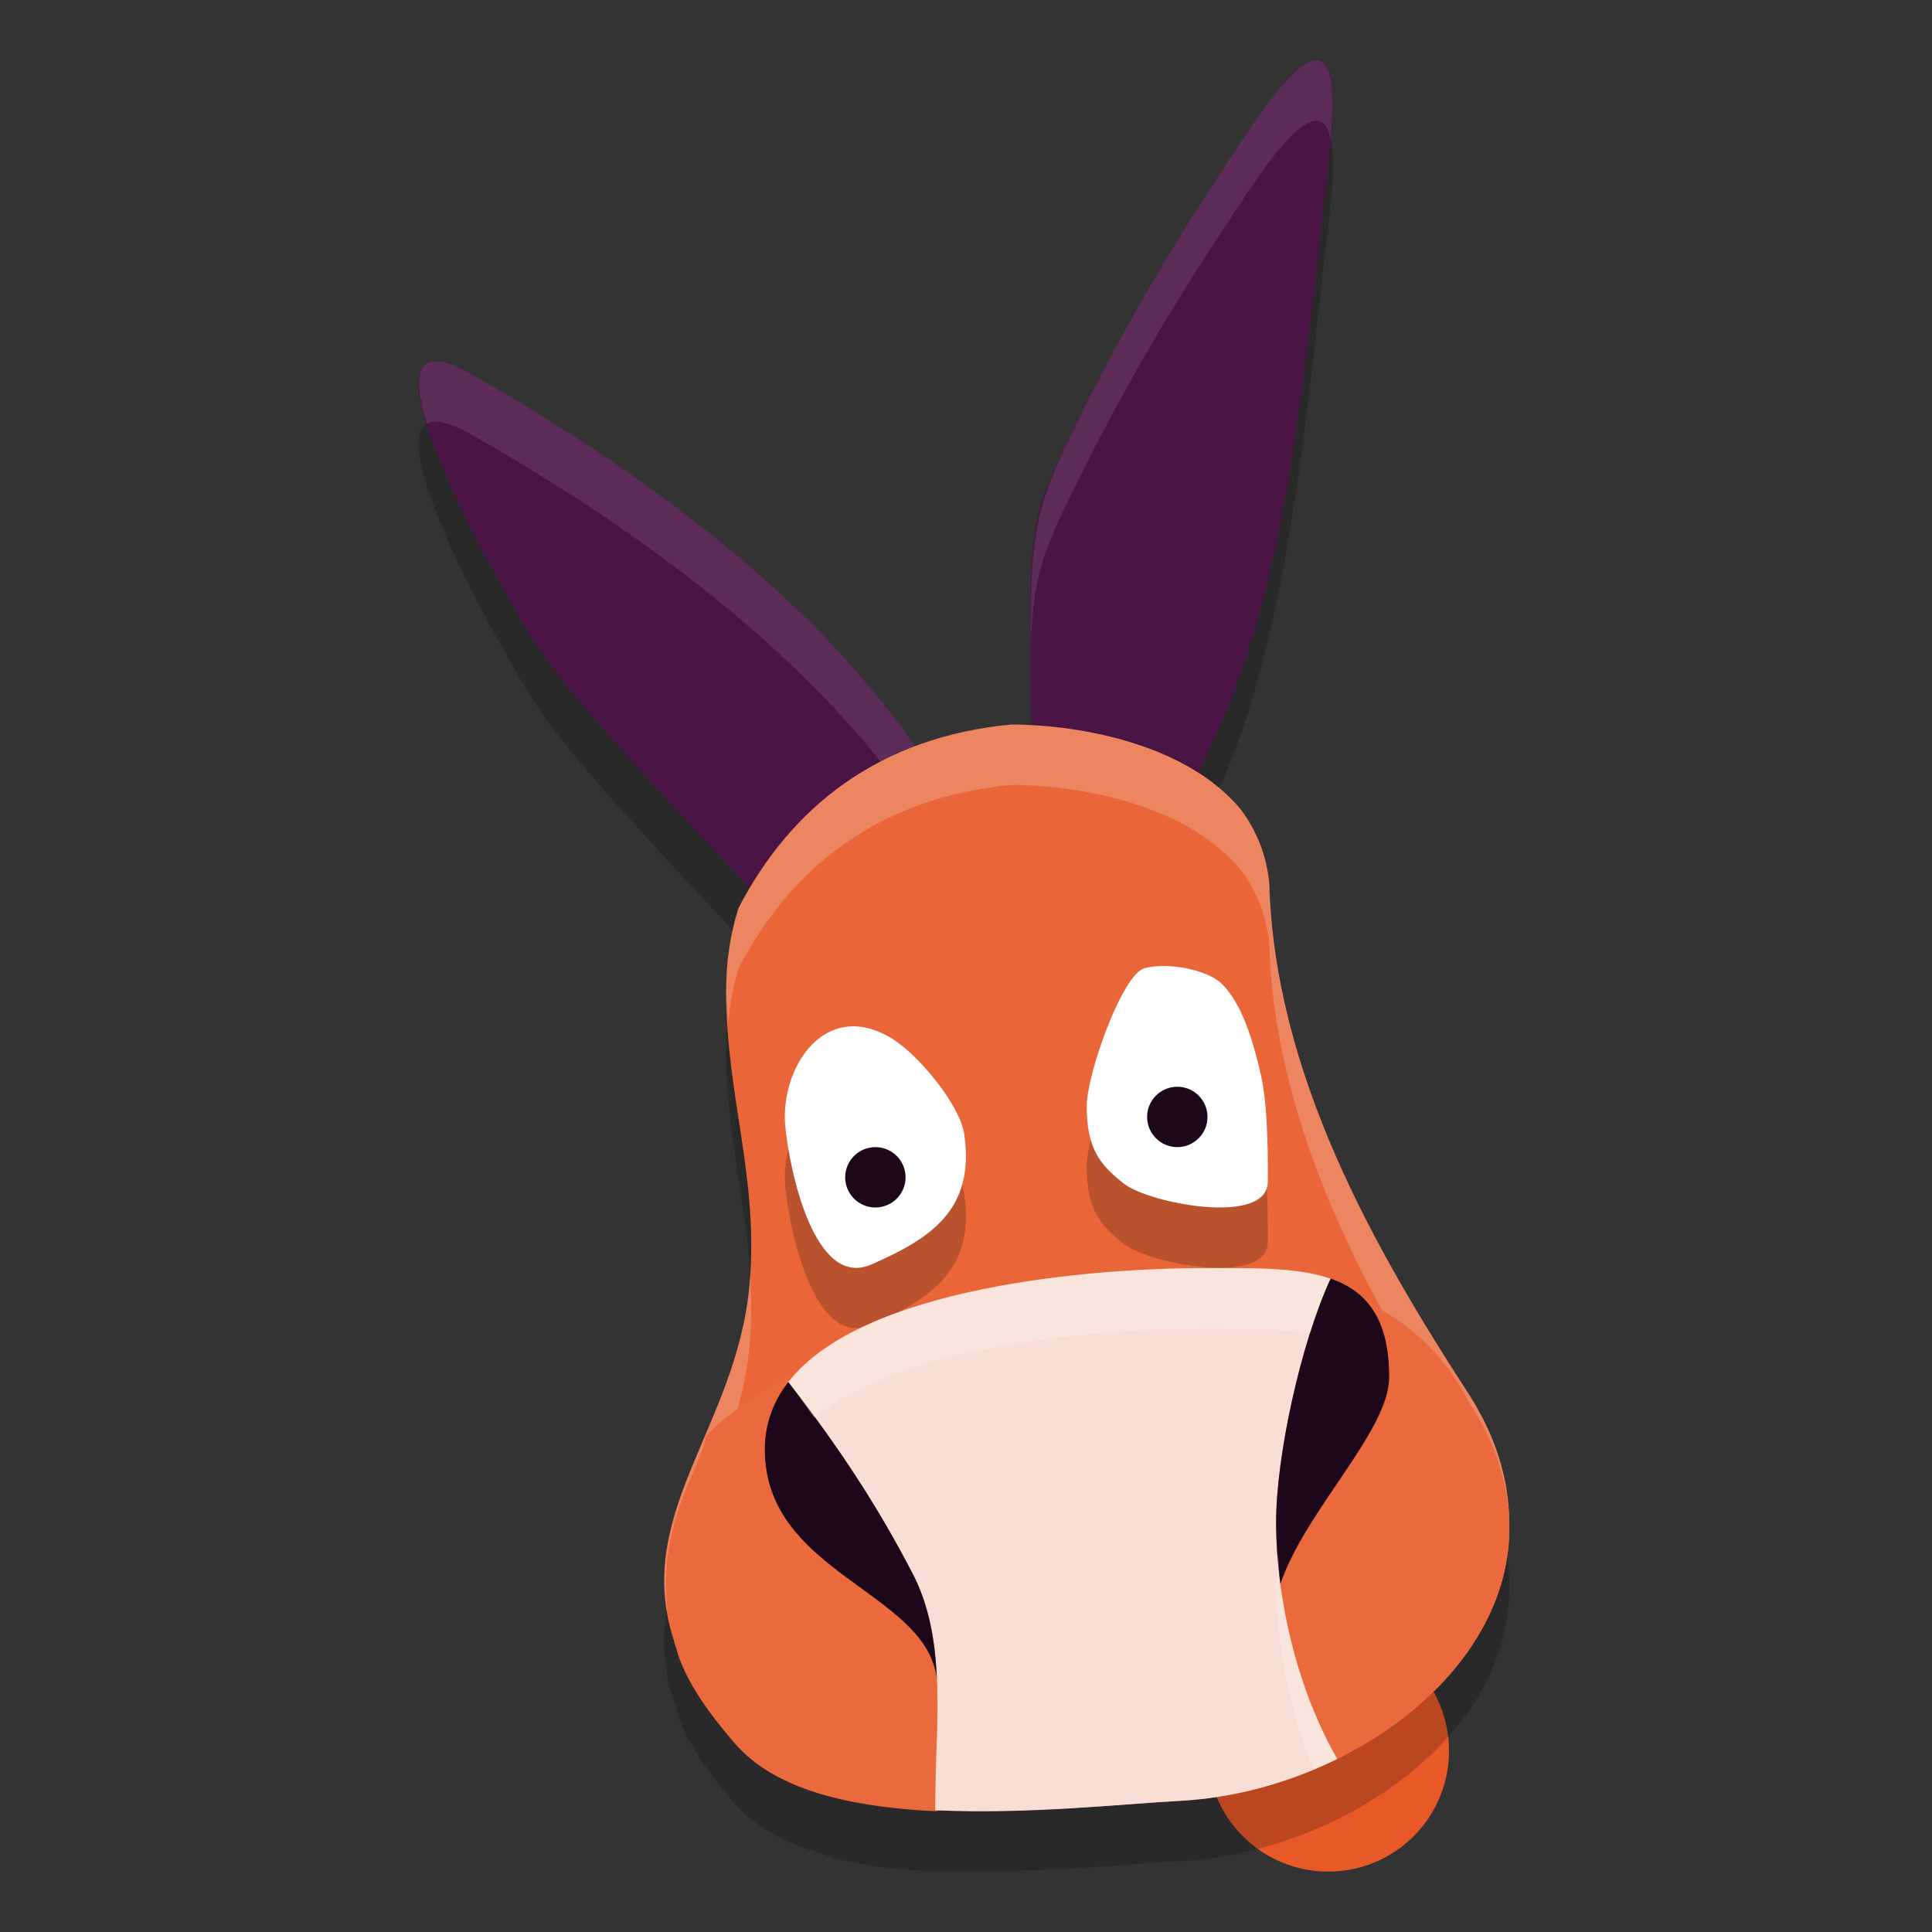 <svg xmlns="http://www.w3.org/2000/svg" width="32" height="32" version="1">
 <rect width="100%" height="100%" fill="#333333" stroke="none"/>
 <circle style="fill:#e85927" cx="22" cy="29" r="2"/>
 <path style="opacity:0.2" d="m 21.808,2 c -0.296,-0.004 -0.778,0.638 -1.162,1.213 -0.875,1.31 -1.791,2.742 -2.686,4.547 -0.869,1.752 -0.964,1.766 -0.869,5.266 -0.11,-0.006 -0.233,-0.025 -0.336,-0.025 -0.588,0.055 -1.119,0.184 -1.603,0.367 C 13.544,11.036 10.959,8.992 7.806,7.197 7.53,7.04 7.329,6.975 7.189,6.984 c -0.976,0.062 1.082,3.745 1.687,4.682 0.549,0.849 1.913,2.297 3.004,3.469 0.199,0.214 0.373,0.396 0.545,0.574 -0.065,0.109 -0.132,0.214 -0.191,0.328 -0.134,0.415 -0.207,0.875 -0.207,1.379 0,1.742 0.545,3.089 0.389,4.859 -0.211,2.399 -2.012,3.847 -1.213,6.016 0.017,0.053 0.022,0.1 0.041,0.154 0.165,0.458 0.494,0.933 0.955,1.463 0.075,0.086 0.163,0.161 0.254,0.234 0.005,0.004 0.011,0.006 0.016,0.01 0.158,0.127 0.339,0.235 0.539,0.328 0.077,0.037 0.158,0.069 0.24,0.102 0.097,0.037 0.199,0.07 0.303,0.102 0.101,0.031 0.189,0.074 0.295,0.1 0.377,0.092 0.787,0.152 1.209,0.187 0.144,0.012 0.287,0.022 0.434,0.029 l 0.125,-0.016 c 0.025,9.97e-4 0.051,-8.64e-4 0.076,0 1.457,0.05 2.971,-0.11 3.863,-0.158 6.42e-4,-3.4e-5 0.001,3.6e-5 0.002,0 0.217,-0.012 0.434,-0.034 0.65,-0.068 0.335,-0.054 0.667,-0.136 0.992,-0.24 5.76e-4,-1.85e-4 0.001,1.86e-4 0.002,0 0.326,-0.105 0.646,-0.232 0.951,-0.383 0.264,-0.13 0.516,-0.277 0.756,-0.437 0,0 0.002,0 0.002,0 0.17,-0.114 0.334,-0.237 0.488,-0.365 0.466,-0.385 0.857,-0.831 1.137,-1.322 0.078,-0.138 0.147,-0.281 0.207,-0.426 0.062,-0.149 0.112,-0.3 0.152,-0.455 0.038,-0.148 0.068,-0.298 0.086,-0.451 2.26e-4,-0.002 -2.23e-4,-0.004 0,-0.006 0.018,-0.154 0.024,-0.31 0.02,-0.469 -5.8e-5,-0.002 6.1e-5,-0.004 0,-0.006 -1.9e-4,-0.006 2.22e-4,-0.012 0,-0.018 -0.008,-0.676 -0.216,-1.39 -0.687,-2.117 -1.535,-2.367 -3.201,-5.273 -3.287,-8.437 -0.046,-0.461 -0.211,-0.864 -0.463,-1.207 -0.198,-0.243 -0.443,-0.443 -0.715,-0.615 0.07,-0.149 0.142,-0.322 0.207,-0.453 1.313,-2.636 1.596,-6.65 1.971,-9.834 0.132,-1.119 0.015,-1.513 -0.215,-1.516 z"/>
 <path style="fill:#4a1445" d="M 21.809,1 C 21.513,0.996 21.03,1.638 20.646,2.213 19.771,3.523 18.855,4.955 17.96,6.76 c -0.89,1.795 -0.971,1.71 -0.865,5.473 0.665,0.037 2.073,0.387 2.694,0.698 0.091,-0.156 0.179,-0.413 0.263,-0.581 1.313,-2.636 1.596,-6.65 1.97,-9.834 0.132,-1.119 0.016,-1.512 -0.214,-1.515 z M 7.189,5.984 c -0.976,0.062 1.081,3.746 1.687,4.682 0.549,0.849 1.913,2.297 3.005,3.468 0.234,0.251 0.443,0.469 0.64,0.675 0,0 0.127,0.176 0.211,0.1 0.471,-0.426 2,-2.078 2.584,-2.303 L 15.238,12.484 C 13.637,10.104 11.012,8.023 7.806,6.198 7.53,6.04 7.328,5.975 7.189,5.984 Z"/>
 <path style="opacity:0.1;fill:#ffffff" d="m 21.808,1 c -0.296,-0.004 -0.778,0.638 -1.162,1.213 -0.875,1.31 -1.791,2.742 -2.686,4.547 -0.739,1.49 -0.909,1.809 -0.889,3.984 0.044,-1.37 0.267,-1.731 0.889,-2.984 0.895,-1.805 1.81,-3.237 2.686,-4.547 0.384,-0.575 0.866,-1.217 1.162,-1.213 0.108,0.001 0.187,0.1 0.23,0.309 0.089,-0.941 -0.017,-1.306 -0.23,-1.309 z M 7.189,5.984 C 6.865,6.005 6.892,6.44 7.072,7.025 7.106,7.005 7.141,6.987 7.189,6.984 7.329,6.975 7.53,7.04 7.806,7.197 10.758,8.878 13.207,10.779 14.828,12.928 c 0.191,-0.152 0.364,-0.274 0.488,-0.322 l -0.078,-0.121 C 13.637,10.104 11.012,8.023 7.806,6.197 7.53,6.04 7.329,5.975 7.189,5.984 Z"/>
 <path style="fill:#ea6639" d="m 16.756,12 c -2.203,0.205 -3.661,1.376 -4.522,3.037 -0.134,0.415 -0.207,0.875 -0.207,1.379 0,1.742 0.544,3.088 0.388,4.858 -0.211,2.399 -2.011,3.847 -1.212,6.016 0.017,0.053 0.022,0.101 0.041,0.155 0.165,0.458 0.493,0.933 0.955,1.463 0.075,0.086 0.164,0.16 0.254,0.234 0.363,0.299 0.841,0.507 1.393,0.641 0.377,0.092 0.786,0.152 1.208,0.188 0.144,0.012 0.289,0.021 0.435,0.028 l 0.124,-0.016 c 1.481,0.058 3.032,-0.108 3.94,-0.157 0.217,-0.012 0.434,-0.036 0.651,-0.07 0.67,-0.107 1.332,-0.322 1.941,-0.622 h 0.004 c 0.029,-0.015 0.056,-0.035 0.085,-0.05 0.232,-0.119 0.46,-0.245 0.673,-0.388 0.682,-0.457 1.253,-1.032 1.625,-1.687 0.318,-0.559 0.49,-1.177 0.465,-1.829 -0.008,-0.676 -0.215,-1.389 -0.687,-2.116 -1.535,-2.367 -3.201,-5.274 -3.287,-8.439 -0.046,-0.461 -0.21,-0.863 -0.462,-1.206 -0.867,-1.063 -2.597,-1.413 -3.806,-1.418 z"/>
 <path style="opacity:0.2;fill:#ffffff" d="m 16.755,12 c -2.203,0.205 -3.66,1.376 -4.521,3.037 -0.134,0.415 -0.207,0.875 -0.207,1.379 0,0.184 0.025,0.35 0.035,0.525 0.031,-0.319 0.082,-0.626 0.172,-0.904 0.862,-1.661 2.318,-2.832 4.521,-3.037 1.209,0.006 2.938,0.355 3.805,1.418 0.252,0.343 0.416,0.746 0.463,1.207 0.087,3.165 1.752,6.07 3.287,8.437 0.375,0.579 0.577,1.149 0.65,1.699 0.027,-0.191 0.045,-0.384 0.037,-0.582 -0.008,-0.676 -0.216,-1.39 -0.687,-2.117 -1.535,-2.367 -3.201,-5.273 -3.287,-8.437 -0.046,-0.461 -0.211,-0.864 -0.463,-1.207 -0.867,-1.063 -2.596,-1.412 -3.805,-1.418 z m -4.332,9.103 c -0.004,0.058 -0.003,0.113 -0.008,0.172 -0.191,2.165 -1.67,3.557 -1.369,5.402 0.213,-1.395 1.214,-2.644 1.369,-4.402 0.036,-0.41 0.031,-0.797 0.008,-1.172 z"/>
 <path style="fill:#ea6a3d" d="m 19.956,21.003 c 0.797,0 1.533,-0.017 2.083,0.175 0.594,0.207 0.97,0.657 0.97,1.633 0,0.893 -1.389,2.202 -1.802,3.427 0.139,1.052 0.477,2.093 0.943,2.896 0.264,-0.13 0.517,-0.276 0.757,-0.437 0.682,-0.457 1.252,-1.032 1.624,-1.688 0.628,-1.105 0.692,-2.439 -0.221,-3.82 -2.215,-4.315 -10.954,-1.228 -12.615,0.597 -0.086,0.58 -1.1,1.838 -0.445,3.661 0.165,0.458 0.493,0.933 0.954,1.462 0.373,0.428 0.957,0.698 1.646,0.863 0.377,0.09 0.785,0.148 1.207,0.183 0.144,0.012 0.289,0.021 0.435,0.028 -9.41e-4,-0.674 0.048,-1.345 0.033,-1.986 -0.001,-0.056 -0.003,-0.111 -0.005,-0.167 -0.145,-1.472 -2.851,-1.754 -2.851,-3.822 0,-0.429 0.142,-0.798 0.389,-1.116 1.226,-1.58 5.042,-1.888 6.899,-1.888 v 0 z"/>
 <path style="opacity:0.2" d="m 18.951,17.039 c -0.363,0.106 -0.951,1.746 -0.951,2.282 -8.74e-4,0.701 0.213,0.969 0.621,1.288 0.408,0.319 2.373,0.708 2.378,-0.038 0.005,-0.735 -0.021,-1.359 -0.116,-1.772 -0.095,-0.413 -0.289,-1.196 -0.68,-1.533 -0.245,-0.212 -0.888,-0.333 -1.252,-0.227 z"/>
 <path style="fill:#ffffff" d="m 18.951,16.039 c -0.363,0.106 -0.951,1.746 -0.951,2.282 -8.74e-4,0.701 0.213,0.969 0.621,1.288 0.408,0.319 2.373,0.708 2.378,-0.038 0.005,-0.735 -0.021,-1.359 -0.116,-1.772 -0.095,-0.413 -0.289,-1.196 -0.68,-1.533 -0.245,-0.212 -0.888,-0.333 -1.252,-0.227 z"/>
 <circle style="fill:#1d081b" cx="19.5" cy="18.5" r=".5"/>
 <path style="opacity:0.2" d="m 15.973,19.793 c -0.071,-0.494 -0.766,-1.33 -1.205,-1.595 -1.109,-0.67 -1.853,0.493 -1.761,1.461 0.069,0.719 0.481,2.701 1.427,2.284 0.946,-0.418 1.72,-0.881 1.538,-2.149 z"/>
 <path style="fill:#ffffff" d="m 15.973,18.793 c -0.071,-0.494 -0.766,-1.33 -1.205,-1.595 -1.109,-0.67 -1.853,0.493 -1.761,1.461 0.069,0.719 0.481,2.701 1.427,2.284 0.946,-0.418 1.72,-0.881 1.538,-2.149 z"/>
 <circle style="fill:#1d081b" cx="14.499" cy="19.5" r=".5"/>
 <path style="fill:#f9ded5" d="m 19.956,21.003 c -1.856,0 -5.672,0.308 -6.899,1.888 0.825,1.063 1.474,2.043 2.06,3.175 0.279,0.538 0.376,1.135 0.402,1.764 0.005,0.054 0.007,0.109 0.005,0.167 0.015,0.641 -0.034,1.313 -0.033,1.986 1.517,0.073 3.129,-0.106 4.062,-0.156 0.217,-0.012 0.434,-0.035 0.651,-0.07 0.671,-0.107 1.335,-0.322 1.945,-0.623 -0.465,-0.803 -0.804,-1.844 -0.943,-2.896 -0.046,-0.346 -0.07,-0.694 -0.07,-1.034 0,-1.066 0.4,-2.937 0.902,-4.025 -0.55,-0.192 -1.287,-0.175 -2.083,-0.175 v 0 z"/>
 <path style="fill:#1d081b" d="m 15.117,26.066 c -0.586,-1.132 -1.234,-2.112 -2.06,-3.175 -0.247,0.318 -0.389,0.687 -0.389,1.116 0,2.068 2.706,2.351 2.851,3.822 -0.026,-0.629 -0.124,-1.226 -0.402,-1.764 z"/>
 <path style="fill:#1d081b" d="m 22.039,21.178 c -0.503,1.088 -0.902,2.96 -0.902,4.025 0,0.34 0.024,0.688 0.07,1.034 0.413,-1.224 1.802,-2.534 1.802,-3.427 0,-0.976 -0.376,-1.426 -0.97,-1.633 z"/>
 <path style="opacity:0.2;fill:#ffffff" d="m 19.957,21.004 c -1.856,0 -5.672,0.307 -6.898,1.887 0.155,0.2 0.277,0.392 0.42,0.588 1.517,-1.22 4.798,-1.475 6.478,-1.475 0.643,0 1.24,-0.005 1.738,0.092 0.106,-0.336 0.221,-0.652 0.344,-0.918 -0.55,-0.192 -1.285,-0.174 -2.082,-0.174 z m 1.215,4.727 c -0.012,0.159 -0.035,0.337 -0.035,0.473 0,0.341 0.025,0.689 0.07,1.035 0.095,0.717 0.288,1.422 0.545,2.057 0.132,-0.055 0.271,-0.097 0.398,-0.16 -0.465,-0.803 -0.804,-1.845 -0.943,-2.896 -0.022,-0.17 -0.023,-0.338 -0.035,-0.508 z m -5.66,3.039 c -0.011,0.403 -0.02,0.801 -0.02,1.213 0.006,2.8e-4 0.012,-2.73e-4 0.018,0 0.01,-0.33 0.023,-0.668 0.016,-0.986 0.002,-0.057 -5.93e-4,-0.112 -0.006,-0.166 -8.66e-4,-0.021 -0.007,-0.04 -0.008,-0.061 z"/>
</svg>
